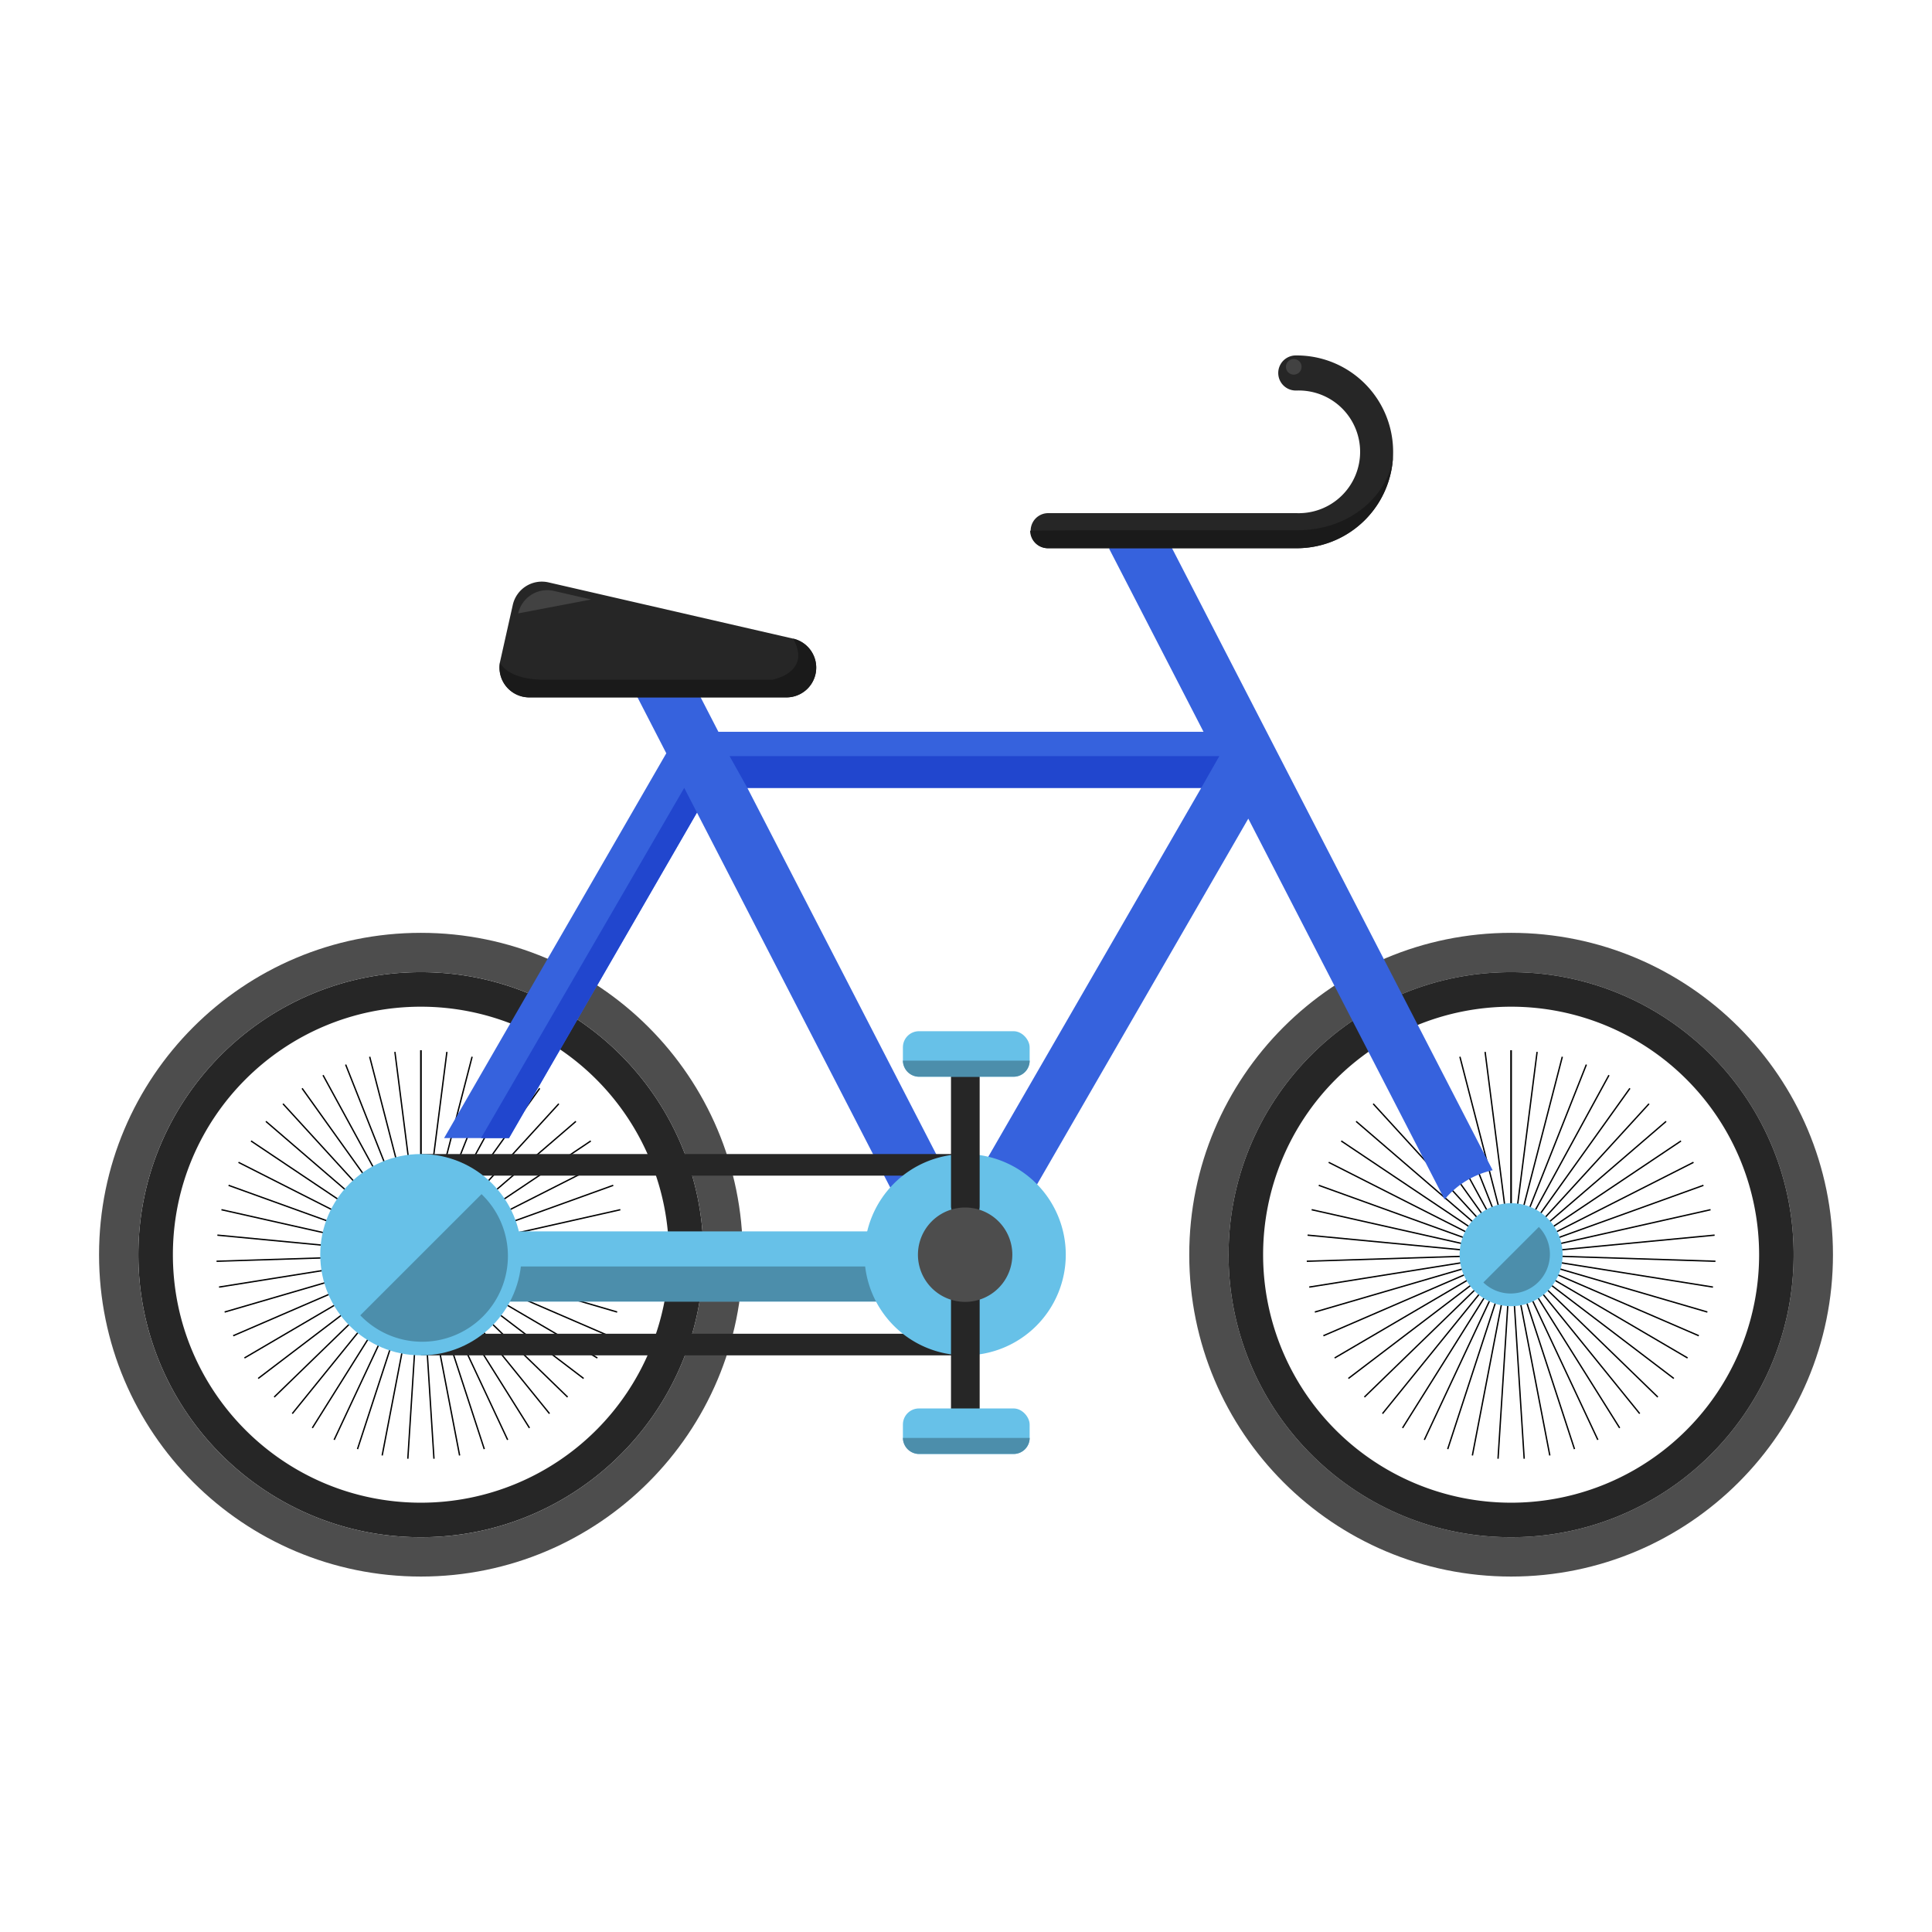 <svg id="Warstwa_1" data-name="Warstwa 1" xmlns="http://www.w3.org/2000/svg" viewBox="0 0 1417.29 1417.29"><defs><style>.cls-1{fill:#262626;}.cls-2{fill:none;stroke:#000;stroke-miterlimit:10;}.cls-3{fill:#4d4d4d;}.cls-4{fill:#67c1e8;}.cls-5{fill:#4c8eab;}.cls-6{fill:#3662dd;}.cls-7{fill:#424242;}.cls-8{fill:#1a1a1a;}.cls-9{fill:#2146ce;}</style></defs><title>ROWERYObszar roboczy 2</title><path class="cls-1" d="M308.77,713.17c-114.47,0-207.26,92.8-207.26,207.26s92.79,207.26,207.26,207.26S516,1034.9,516,920.43,423.23,713.17,308.77,713.17Zm0,389.19c-100.48,0-181.94-81.45-181.94-181.93S208.29,738.5,308.77,738.5a181.93,181.93,0,1,1,0,363.86Z"/><line class="cls-2" x1="1108.53" y1="770.45" x2="1108.53" y2="937.74"/><line class="cls-2" x1="1089.46" y1="771.66" x2="1110.64" y2="937.61"/><line class="cls-2" x1="1070.97" y1="775.22" x2="1112.81" y2="937.19"/><line class="cls-2" x1="1053.32" y1="780.96" x2="1114.91" y2="936.5"/><line class="cls-2" x1="1036.73" y1="788.74" x2="1116.87" y2="935.59"/><line class="cls-2" x1="1021.37" y1="798.38" x2="1118.64" y2="934.48"/><line class="cls-2" x1="1007.36" y1="809.72" x2="1120.22" y2="933.2"/><line class="cls-2" x1="994.83" y1="822.63" x2="1121.63" y2="931.75"/><line class="cls-2" x1="983.9" y1="836.99" x2="1122.87" y2="930.12"/><line class="cls-2" x1="974.71" y1="852.67" x2="1123.94" y2="928.3"/><line class="cls-2" x1="967.43" y1="869.54" x2="1124.8" y2="926.3"/><line class="cls-2" x1="962.21" y1="887.42" x2="1125.42" y2="924.17"/><line class="cls-2" x1="959.23" y1="906.09" x2="1125.77" y2="922"/><line class="cls-2" x1="958.63" y1="925.24" x2="1125.83" y2="919.92"/><line class="cls-2" x1="960.43" y1="944.19" x2="1125.63" y2="917.78"/><line class="cls-2" x1="964.55" y1="962.49" x2="1125.14" y2="915.61"/><line class="cls-2" x1="970.82" y1="979.89" x2="1124.39" y2="913.54"/><line class="cls-2" x1="979.08" y1="996.19" x2="1123.43" y2="911.63"/><line class="cls-2" x1="989.15" y1="1011.23" x2="1122.27" y2="909.91"/><line class="cls-2" x1="1000.9" y1="1024.88" x2="1120.95" y2="908.37"/><line class="cls-2" x1="1014.18" y1="1037.02" x2="1119.45" y2="907"/><line class="cls-2" x1="1028.89" y1="1047.53" x2="1117.78" y2="905.8"/><line class="cls-2" x1="1044.88" y1="1056.25" x2="1115.91" y2="904.79"/><line class="cls-2" x1="1062.02" y1="1063.04" x2="1113.88" y2="903.98"/><line class="cls-2" x1="1080.12" y1="1067.71" x2="1111.73" y2="903.43"/><line class="cls-2" x1="1098.94" y1="1070.1" x2="1109.56" y2="903.15"/><line class="cls-2" x1="1118.12" y1="1070.1" x2="1107.49" y2="903.15"/><line class="cls-2" x1="1136.93" y1="1067.71" x2="1105.33" y2="903.43"/><line class="cls-2" x1="1155.03" y1="1063.04" x2="1103.18" y2="903.98"/><line class="cls-2" x1="1172.17" y1="1056.25" x2="1101.14" y2="904.79"/><line class="cls-2" x1="1188.17" y1="1047.53" x2="1099.28" y2="905.8"/><line class="cls-2" x1="1202.87" y1="1037.02" x2="1097.6" y2="907"/><line class="cls-2" x1="1216.16" y1="1024.88" x2="1096.11" y2="908.37"/><line class="cls-2" x1="1227.9" y1="1011.23" x2="1094.78" y2="909.91"/><line class="cls-2" x1="1237.98" y1="996.19" x2="1093.63" y2="911.63"/><line class="cls-2" x1="1246.23" y1="979.89" x2="1092.66" y2="913.54"/><line class="cls-2" x1="1252.51" y1="962.49" x2="1091.92" y2="915.61"/><line class="cls-2" x1="1256.62" y1="944.19" x2="1091.43" y2="917.78"/><line class="cls-2" x1="1258.43" y1="925.24" x2="1091.22" y2="919.92"/><line class="cls-2" x1="1257.82" y1="906.09" x2="1091.29" y2="922"/><line class="cls-2" x1="1254.84" y1="887.42" x2="1091.64" y2="924.17"/><line class="cls-2" x1="1249.63" y1="869.54" x2="1092.26" y2="926.3"/><line class="cls-2" x1="1242.34" y1="852.67" x2="1093.12" y2="928.3"/><line class="cls-2" x1="1233.16" y1="836.99" x2="1094.19" y2="930.12"/><line class="cls-2" x1="1222.23" y1="822.63" x2="1095.43" y2="931.75"/><line class="cls-2" x1="1209.7" y1="809.72" x2="1096.84" y2="933.2"/><line class="cls-2" x1="1195.69" y1="798.38" x2="1098.42" y2="934.48"/><line class="cls-2" x1="1180.32" y1="788.74" x2="1100.19" y2="935.59"/><line class="cls-2" x1="1163.74" y1="780.96" x2="1102.14" y2="936.5"/><line class="cls-2" x1="1146.09" y1="775.22" x2="1104.25" y2="937.19"/><line class="cls-2" x1="1127.6" y1="771.66" x2="1106.42" y2="937.61"/><line class="cls-2" x1="1108.53" y1="770.45" x2="1108.53" y2="937.74"/><line class="cls-2" x1="308.77" y1="770.45" x2="308.77" y2="937.74"/><line class="cls-2" x1="289.7" y1="771.66" x2="310.87" y2="937.61"/><line class="cls-2" x1="271.2" y1="775.22" x2="313.05" y2="937.19"/><line class="cls-2" x1="253.56" y1="780.96" x2="315.15" y2="936.5"/><line class="cls-2" x1="236.97" y1="788.74" x2="317.1" y2="935.59"/><line class="cls-2" x1="221.6" y1="798.38" x2="318.87" y2="934.48"/><line class="cls-2" x1="207.59" y1="809.72" x2="320.46" y2="933.2"/><line class="cls-2" x1="195.06" y1="822.63" x2="321.87" y2="931.75"/><line class="cls-2" x1="184.14" y1="836.99" x2="323.11" y2="930.12"/><line class="cls-2" x1="174.95" y1="852.67" x2="324.17" y2="928.3"/><line class="cls-2" x1="167.67" y1="869.54" x2="325.03" y2="926.3"/><line class="cls-2" x1="162.45" y1="887.42" x2="325.66" y2="924.17"/><line class="cls-2" x1="159.47" y1="906.09" x2="326" y2="922"/><line class="cls-2" x1="158.86" y1="925.24" x2="326.07" y2="919.92"/><line class="cls-2" x1="160.67" y1="944.19" x2="325.86" y2="917.78"/><line class="cls-2" x1="164.79" y1="962.49" x2="325.38" y2="915.61"/><line class="cls-2" x1="171.06" y1="979.89" x2="324.63" y2="913.54"/><line class="cls-2" x1="179.32" y1="996.19" x2="323.66" y2="911.63"/><line class="cls-2" x1="189.39" y1="1011.23" x2="322.51" y2="909.91"/><line class="cls-2" x1="201.14" y1="1024.88" x2="321.19" y2="908.37"/><line class="cls-2" x1="214.42" y1="1037.02" x2="319.69" y2="907"/><line class="cls-2" x1="229.12" y1="1047.53" x2="318.01" y2="905.8"/><line class="cls-2" x1="245.12" y1="1056.25" x2="316.15" y2="904.79"/><line class="cls-2" x1="262.26" y1="1063.04" x2="314.11" y2="903.98"/><line class="cls-2" x1="280.36" y1="1067.71" x2="311.96" y2="903.43"/><line class="cls-2" x1="299.18" y1="1070.1" x2="309.8" y2="903.15"/><line class="cls-2" x1="318.35" y1="1070.1" x2="307.73" y2="903.15"/><line class="cls-2" x1="337.17" y1="1067.71" x2="305.57" y2="903.43"/><line class="cls-2" x1="355.27" y1="1063.04" x2="303.42" y2="903.98"/><line class="cls-2" x1="372.41" y1="1056.25" x2="301.38" y2="904.79"/><line class="cls-2" x1="388.41" y1="1047.53" x2="299.52" y2="905.8"/><line class="cls-2" x1="403.11" y1="1037.02" x2="297.84" y2="907"/><line class="cls-2" x1="416.39" y1="1024.88" x2="296.35" y2="908.37"/><line class="cls-2" x1="428.14" y1="1011.23" x2="295.02" y2="909.91"/><line class="cls-2" x1="438.22" y1="996.19" x2="293.87" y2="911.63"/><line class="cls-2" x1="446.47" y1="979.89" x2="292.9" y2="913.54"/><line class="cls-2" x1="452.74" y1="962.49" x2="292.15" y2="915.61"/><line class="cls-2" x1="456.86" y1="944.19" x2="291.67" y2="917.78"/><line class="cls-2" x1="458.67" y1="925.24" x2="291.46" y2="919.92"/><line class="cls-2" x1="458.06" y1="906.09" x2="291.53" y2="922"/><line class="cls-2" x1="455.08" y1="887.42" x2="291.88" y2="924.17"/><line class="cls-2" x1="449.87" y1="869.54" x2="292.5" y2="926.3"/><line class="cls-2" x1="442.58" y1="852.67" x2="293.36" y2="928.3"/><line class="cls-2" x1="433.4" y1="836.99" x2="294.42" y2="930.12"/><line class="cls-2" x1="422.47" y1="822.63" x2="295.66" y2="931.75"/><line class="cls-2" x1="409.94" y1="809.72" x2="297.07" y2="933.2"/><line class="cls-2" x1="395.93" y1="798.38" x2="298.66" y2="934.48"/><line class="cls-2" x1="380.56" y1="788.74" x2="300.43" y2="935.59"/><line class="cls-2" x1="363.97" y1="780.96" x2="302.38" y2="936.5"/><line class="cls-2" x1="346.33" y1="775.22" x2="304.48" y2="937.19"/><line class="cls-2" x1="327.84" y1="771.66" x2="306.66" y2="937.61"/><line class="cls-2" x1="308.77" y1="770.45" x2="308.77" y2="937.74"/><path class="cls-3" d="M308.77,684.32C178.37,684.32,72.66,790,72.66,920.43s105.71,236.11,236.11,236.11,236.11-105.71,236.11-236.11S439.17,684.32,308.77,684.32Zm0,443.37c-114.47,0-207.26-92.79-207.26-207.26S194.3,713.17,308.77,713.17,516,806,516,920.43,423.23,1127.69,308.77,1127.69Z"/><path class="cls-3" d="M1108.53,684.32c-130.4,0-236.11,105.71-236.11,236.11s105.71,236.11,236.11,236.11,236.11-105.71,236.11-236.11S1238.93,684.32,1108.53,684.32Zm0,443.37c-114.47,0-207.26-92.79-207.26-207.26s92.79-207.26,207.26-207.26,207.26,92.8,207.26,207.26S1223,1127.69,1108.53,1127.69Z"/><path class="cls-1" d="M1108.53,713.17c-114.47,0-207.26,92.8-207.26,207.26s92.79,207.26,207.26,207.26,207.26-92.79,207.26-207.26S1223,713.17,1108.53,713.17Zm0,389.19a181.93,181.93,0,1,1,181.93-181.93A181.93,181.93,0,0,1,1108.53,1102.36Z"/><circle class="cls-4" cx="1108.53" cy="920.43" r="37.78"/><path class="cls-5" d="M1128.88,900.08a28.79,28.79,0,0,1-40.71,40.71Z"/><path class="cls-6" d="M850.15,383.48l-36.59,18.87,69.32,134.47H527l-28.62-55.53-36.59,18.87,27,52.43-163,282.28H373.4L511.27,596.09,688.19,939.28,704,931.1l15.63,9L915.73,600.54l144,279.37A63.4,63.4,0,0,1,1095,858.48ZM881.21,578,705.32,882.65,548.26,578Z"/><rect class="cls-4" x="308.77" y="903.33" width="403.49" height="51.46"/><rect class="cls-5" x="308.77" y="929.06" width="403.49" height="25.73"/><rect class="cls-1" x="308.77" y="846.59" width="399.25" height="15.85"/><rect class="cls-1" x="308.77" y="978.42" width="399.25" height="15.85"/><path class="cls-4" d="M708,846.59a73.84,73.84,0,1,0,73.84,73.85A73.83,73.83,0,0,0,708,846.59Z"/><circle class="cls-4" cx="308.77" cy="920.43" r="73.84"/><path class="cls-5" d="M353.24,876A62.89,62.89,0,1,1,264.3,964.9Z"/><rect class="cls-1" x="697.64" y="773.77" width="21.03" height="121.64" rx="10.51"/><rect class="cls-1" x="697.64" y="928.28" width="21.03" height="121.64" rx="10.51" transform="translate(1416.31 1978.2) rotate(180)"/><rect class="cls-4" x="662.36" y="756.48" width="92.97" height="33.39" rx="11.78"/><rect class="cls-4" x="662.36" y="1033.22" width="92.97" height="33.39" rx="11.78"/><path class="cls-5" d="M743.54,789.87H674.15a11.79,11.79,0,0,1-11.79-11.79h93A11.79,11.79,0,0,1,743.54,789.87Z"/><path class="cls-5" d="M743.54,1066.61H674.15a11.78,11.78,0,0,1-11.79-11.78h93A11.78,11.78,0,0,1,743.54,1066.61Z"/><path class="cls-3" d="M708,955.05a34.62,34.62,0,1,1,34.63-34.61A34.62,34.62,0,0,1,708,955.05Z"/><path class="cls-1" d="M388.23,511.59H576.92a21.84,21.84,0,0,0,21.84-21.83h0a21.83,21.83,0,0,0-17-21.28L402.38,427.23a21.84,21.84,0,0,0-26.2,16.5L366.93,485A21.83,21.83,0,0,0,388.23,511.59Z"/><path class="cls-7" d="M433.72,439.78l-27.38-6.29a21.84,21.84,0,0,0-26.2,16.5Z"/><path class="cls-8" d="M581.81,468.48c14,25-15.38,30.18-15.38,30.18H400c-27.72,0-32.86-11.84-33.2-12.72a21.81,21.81,0,0,0,21.46,25.65H576.92a21.83,21.83,0,0,0,4.89-43.11Z"/><path class="cls-1" d="M951.27,260.75h-.7a12.87,12.87,0,0,0,0,25.74h.7a45,45,0,1,1,0,89.95H768.59a12.87,12.87,0,0,0,0,25.73H951.27a70.71,70.71,0,1,0,0-141.42"/><path class="cls-8" d="M1022,331.46c0,24.84-25.49,57.48-70.71,57.53H790.61l-34.88.31a12.87,12.87,0,0,0,12.86,12.87H951.27A70.71,70.71,0,0,0,1022,331.46"/><polygon class="cls-9" points="373.4 834.87 511.27 596.09 501.94 577.99 352.88 834.87 373.4 834.87"/><polygon class="cls-9" points="548.26 577.99 535.2 554.66 894.49 554.66 881.21 577.99 548.26 577.99"/><circle class="cls-7" cx="949.08" cy="269.1" r="5.74"/></svg>